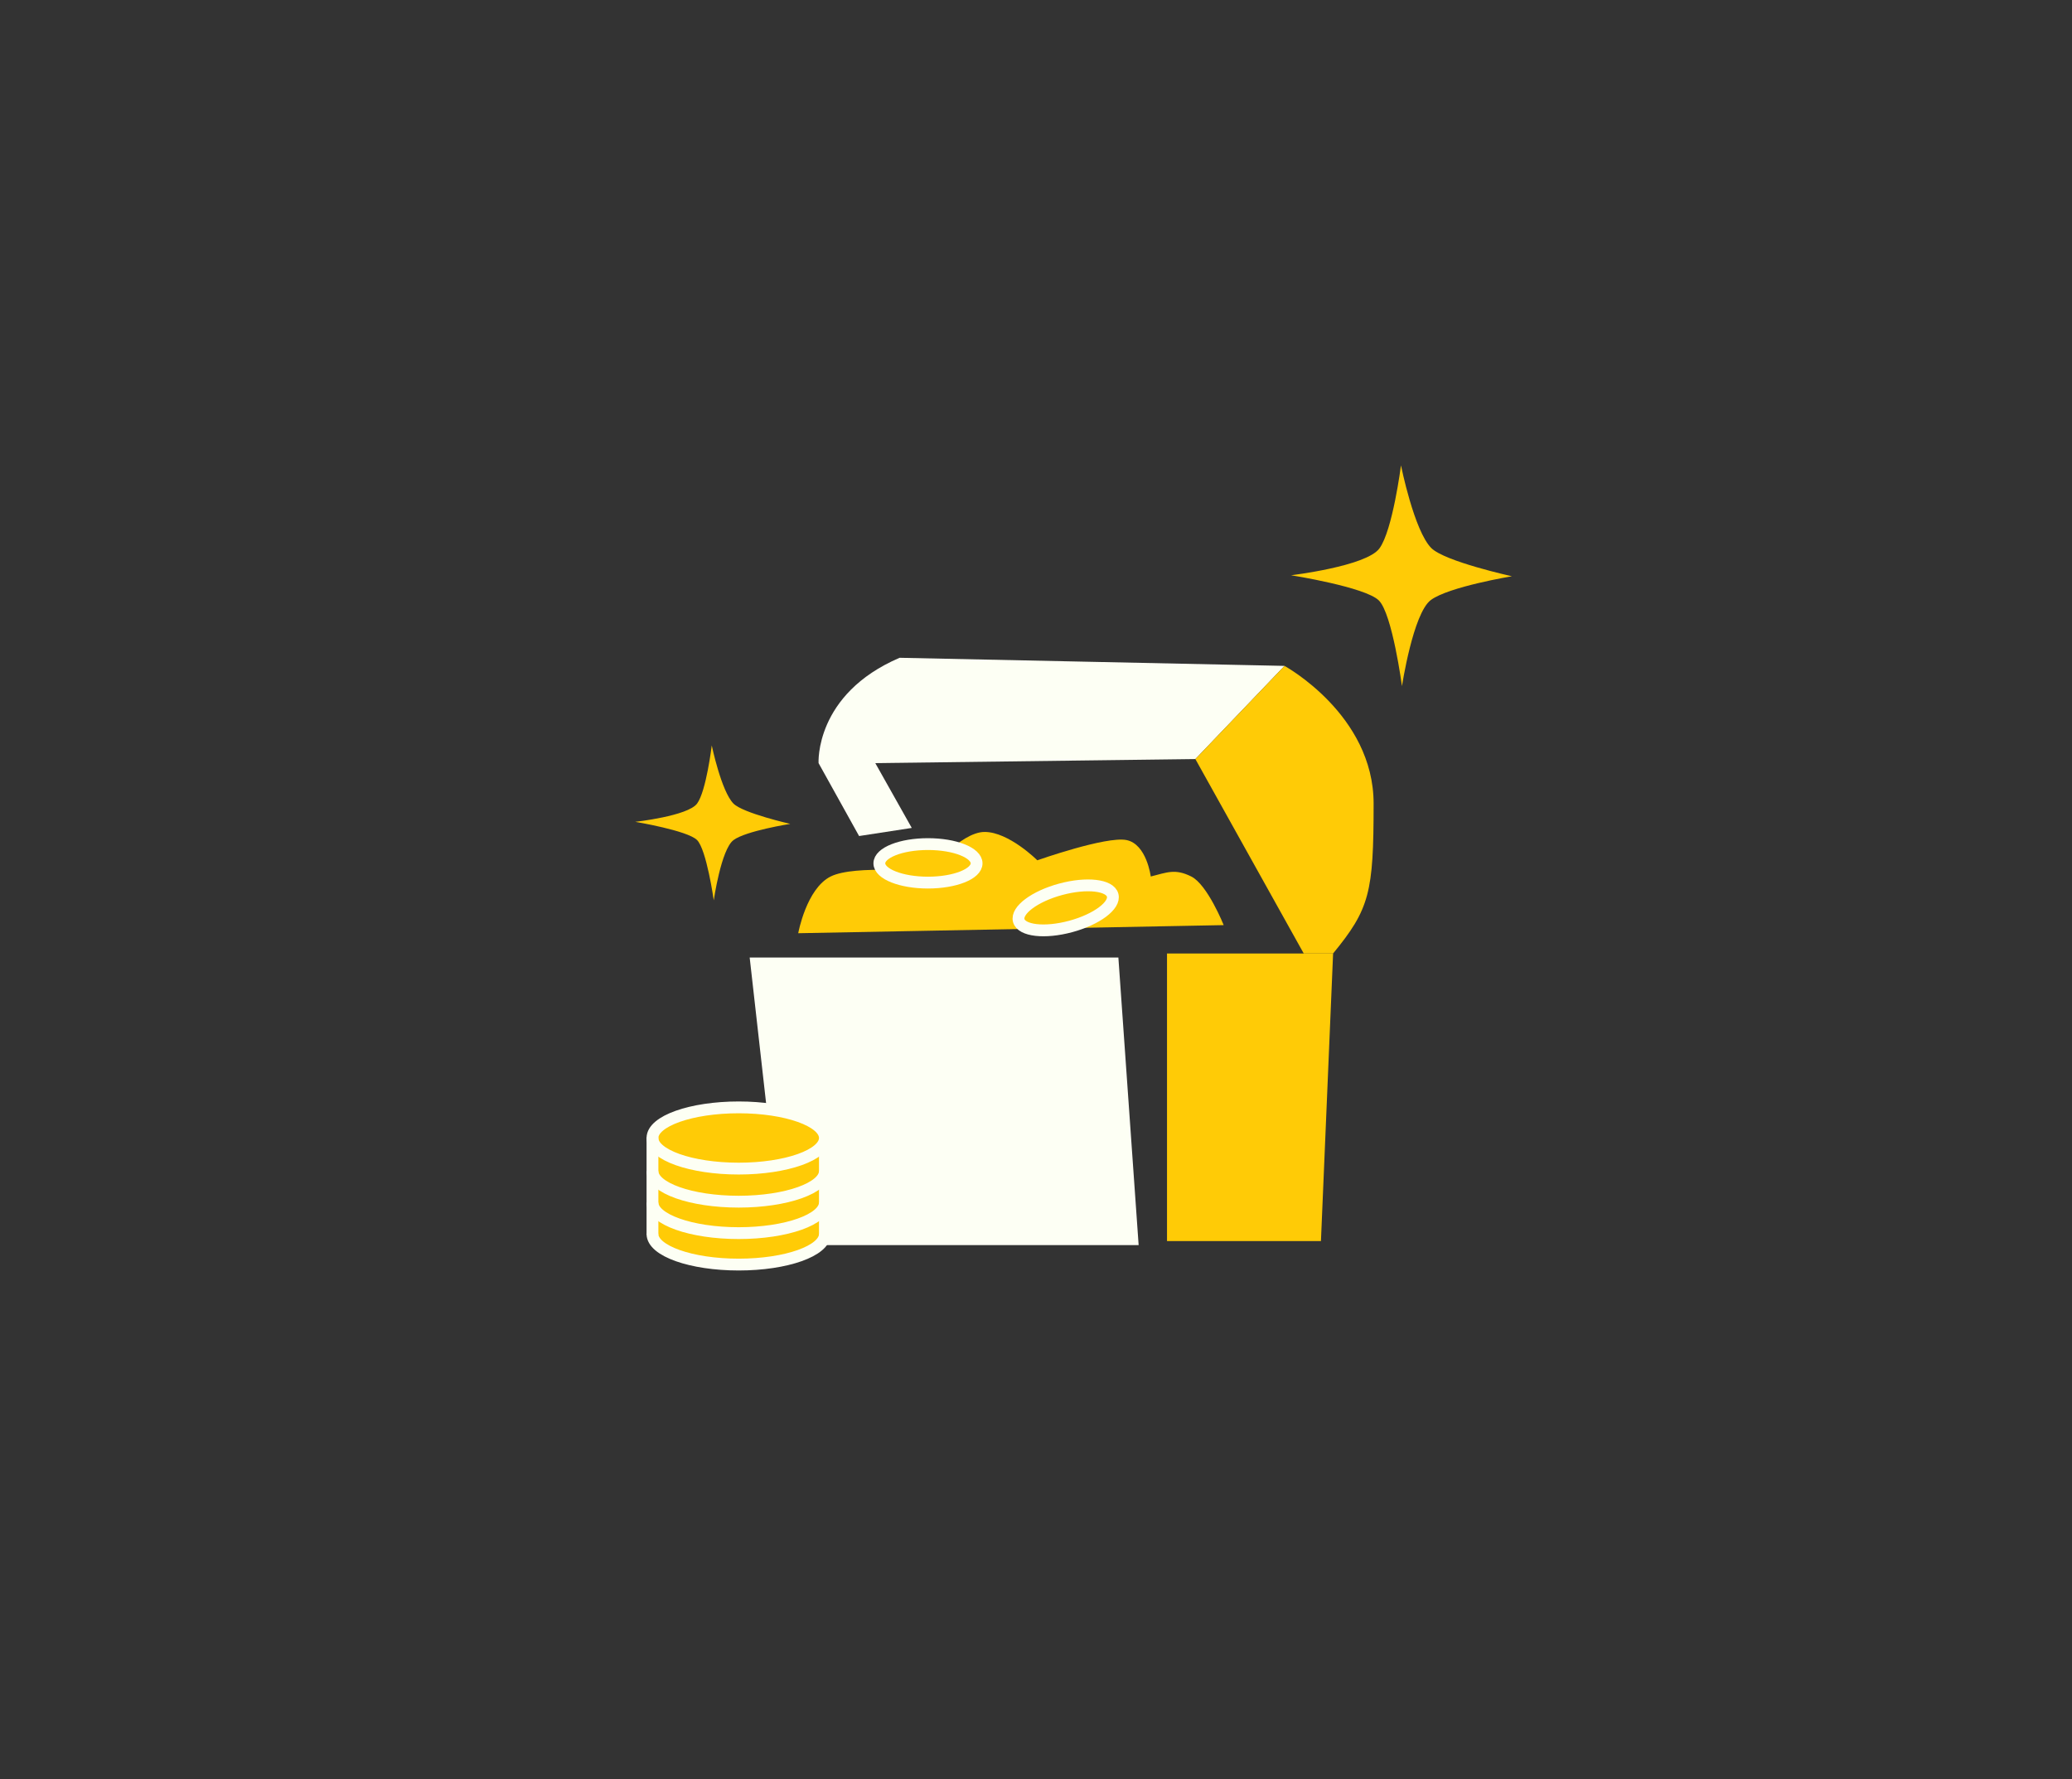 <?xml version="1.0" encoding="UTF-8"?><svg id="Layer_1" xmlns="http://www.w3.org/2000/svg" viewBox="0 0 496 426"><rect x="0" y="0" width="496" height="426" fill="#333333" stroke="none"/><defs><style>.cls-1,.cls-2{fill:none;}.cls-3,.cls-4,.cls-5{fill:#ffcb06;}.cls-6{fill:#fdfff4;}.cls-4,.cls-5,.cls-2{stroke:#fdfff4;}.cls-4,.cls-2{stroke-miterlimit:10;stroke-width:2.83px;}.cls-5{stroke-miterlimit:10;stroke-width:2.83px;}</style></defs><g id="Layer_1-2"><g><polygon class="cls-6" points="179.46 229.27 187.22 298.13 272.57 298.13 267.72 229.27 179.46 229.27"/><polygon class="cls-3" points="279.36 228.3 279.36 297.16 316.21 297.16 319.12 228.3 279.36 228.3"/><path class="cls-6" d="M286.15,181.75l-76.62,.97,8.73,15.52-12.61,1.94-9.7-17.46s-.97-16.49,19.4-25.22l92.14,1.94"/><path class="cls-3" d="M307.48,159.44s21.34,11.64,21.34,32.98-.97,25.22-9.7,35.88h-7.03l-25.94-46.55,21.34-22.31h0Z"/><g><polygon class="cls-1" points="220.2 261.28 219.23 275.82 233.78 276.79 230.87 260.31 220.2 261.28"/><circle class="cls-1" cx="225.53" cy="255.94" r="10.18"/></g><path class="cls-3" d="M191.1,223.45l101.83-1.94s-3.88-9.7-7.76-11.64-5.82-.97-9.7,0c0,0-.97-7.76-5.82-8.73s-21.34,4.85-21.34,4.85c0,0-6.79-6.79-12.61-6.79s-13.58,9.7-13.58,9.7c0,0-17.46-1.94-23.28,.97s-7.76,13.58-7.76,13.58h.02Z"/><ellipse class="cls-4" cx="222.14" cy="206.72" rx="11.64" ry="4.61"/><ellipse class="cls-5" cx="255.11" cy="217.38" rx="11.64" ry="4.61" transform="translate(-47.87 74.07) rotate(-15.12)"/><path class="cls-3" d="M170.86,215.57s-1.72-12.15-4-14.43-14.79-4.36-14.79-4.36c0,0,12.58-1.4,14.79-4.36,2.21-2.97,3.52-13.94,3.52-13.94,0,0,2.3,11.03,5.21,13.94,2.28,2.28,13.58,4.85,13.58,4.85,0,0-10.61,1.67-13.58,3.88s-4.73,14.43-4.73,14.43h0Z"/><path class="cls-3" d="M335.61,164.29s-2.31-17.29-5.53-20.51-21.02-6.04-21.02-6.04c0,0,17.94-2.14,21.13-6.4,3.18-4.26,5.18-19.91,5.18-19.91,0,0,3.15,15.69,7.26,19.8,3.22,3.22,19.29,6.75,19.29,6.75,0,0-15.14,2.51-19.4,5.69-4.26,3.18-6.91,20.61-6.91,20.61h0Z"/><g><path class="cls-3" d="M197.47,297.63s-12.22,5.35-20.64,5.35-20.64-5.35-20.64-5.35v-25.35h41.28v25.35Z"/><path class="cls-2" d="M197.47,295.46c0,4.05-9.24,7.33-20.64,7.33s-20.64-3.28-20.64-7.33"/><path class="cls-2" d="M197.47,287.93c0,4.05-9.24,7.33-20.64,7.33s-20.64-3.28-20.64-7.33"/><path class="cls-2" d="M197.47,280.4c0,4.05-9.24,7.33-20.64,7.33s-20.64-3.28-20.64-7.33"/><ellipse class="cls-4" cx="176.83" cy="272.48" rx="20.64" ry="7.33"/><line class="cls-2" x1="156.19" y1="272.29" x2="156.19" y2="295.65"/><line class="cls-2" x1="197.47" y1="272.68" x2="197.47" y2="295.65"/></g></g></g></svg>